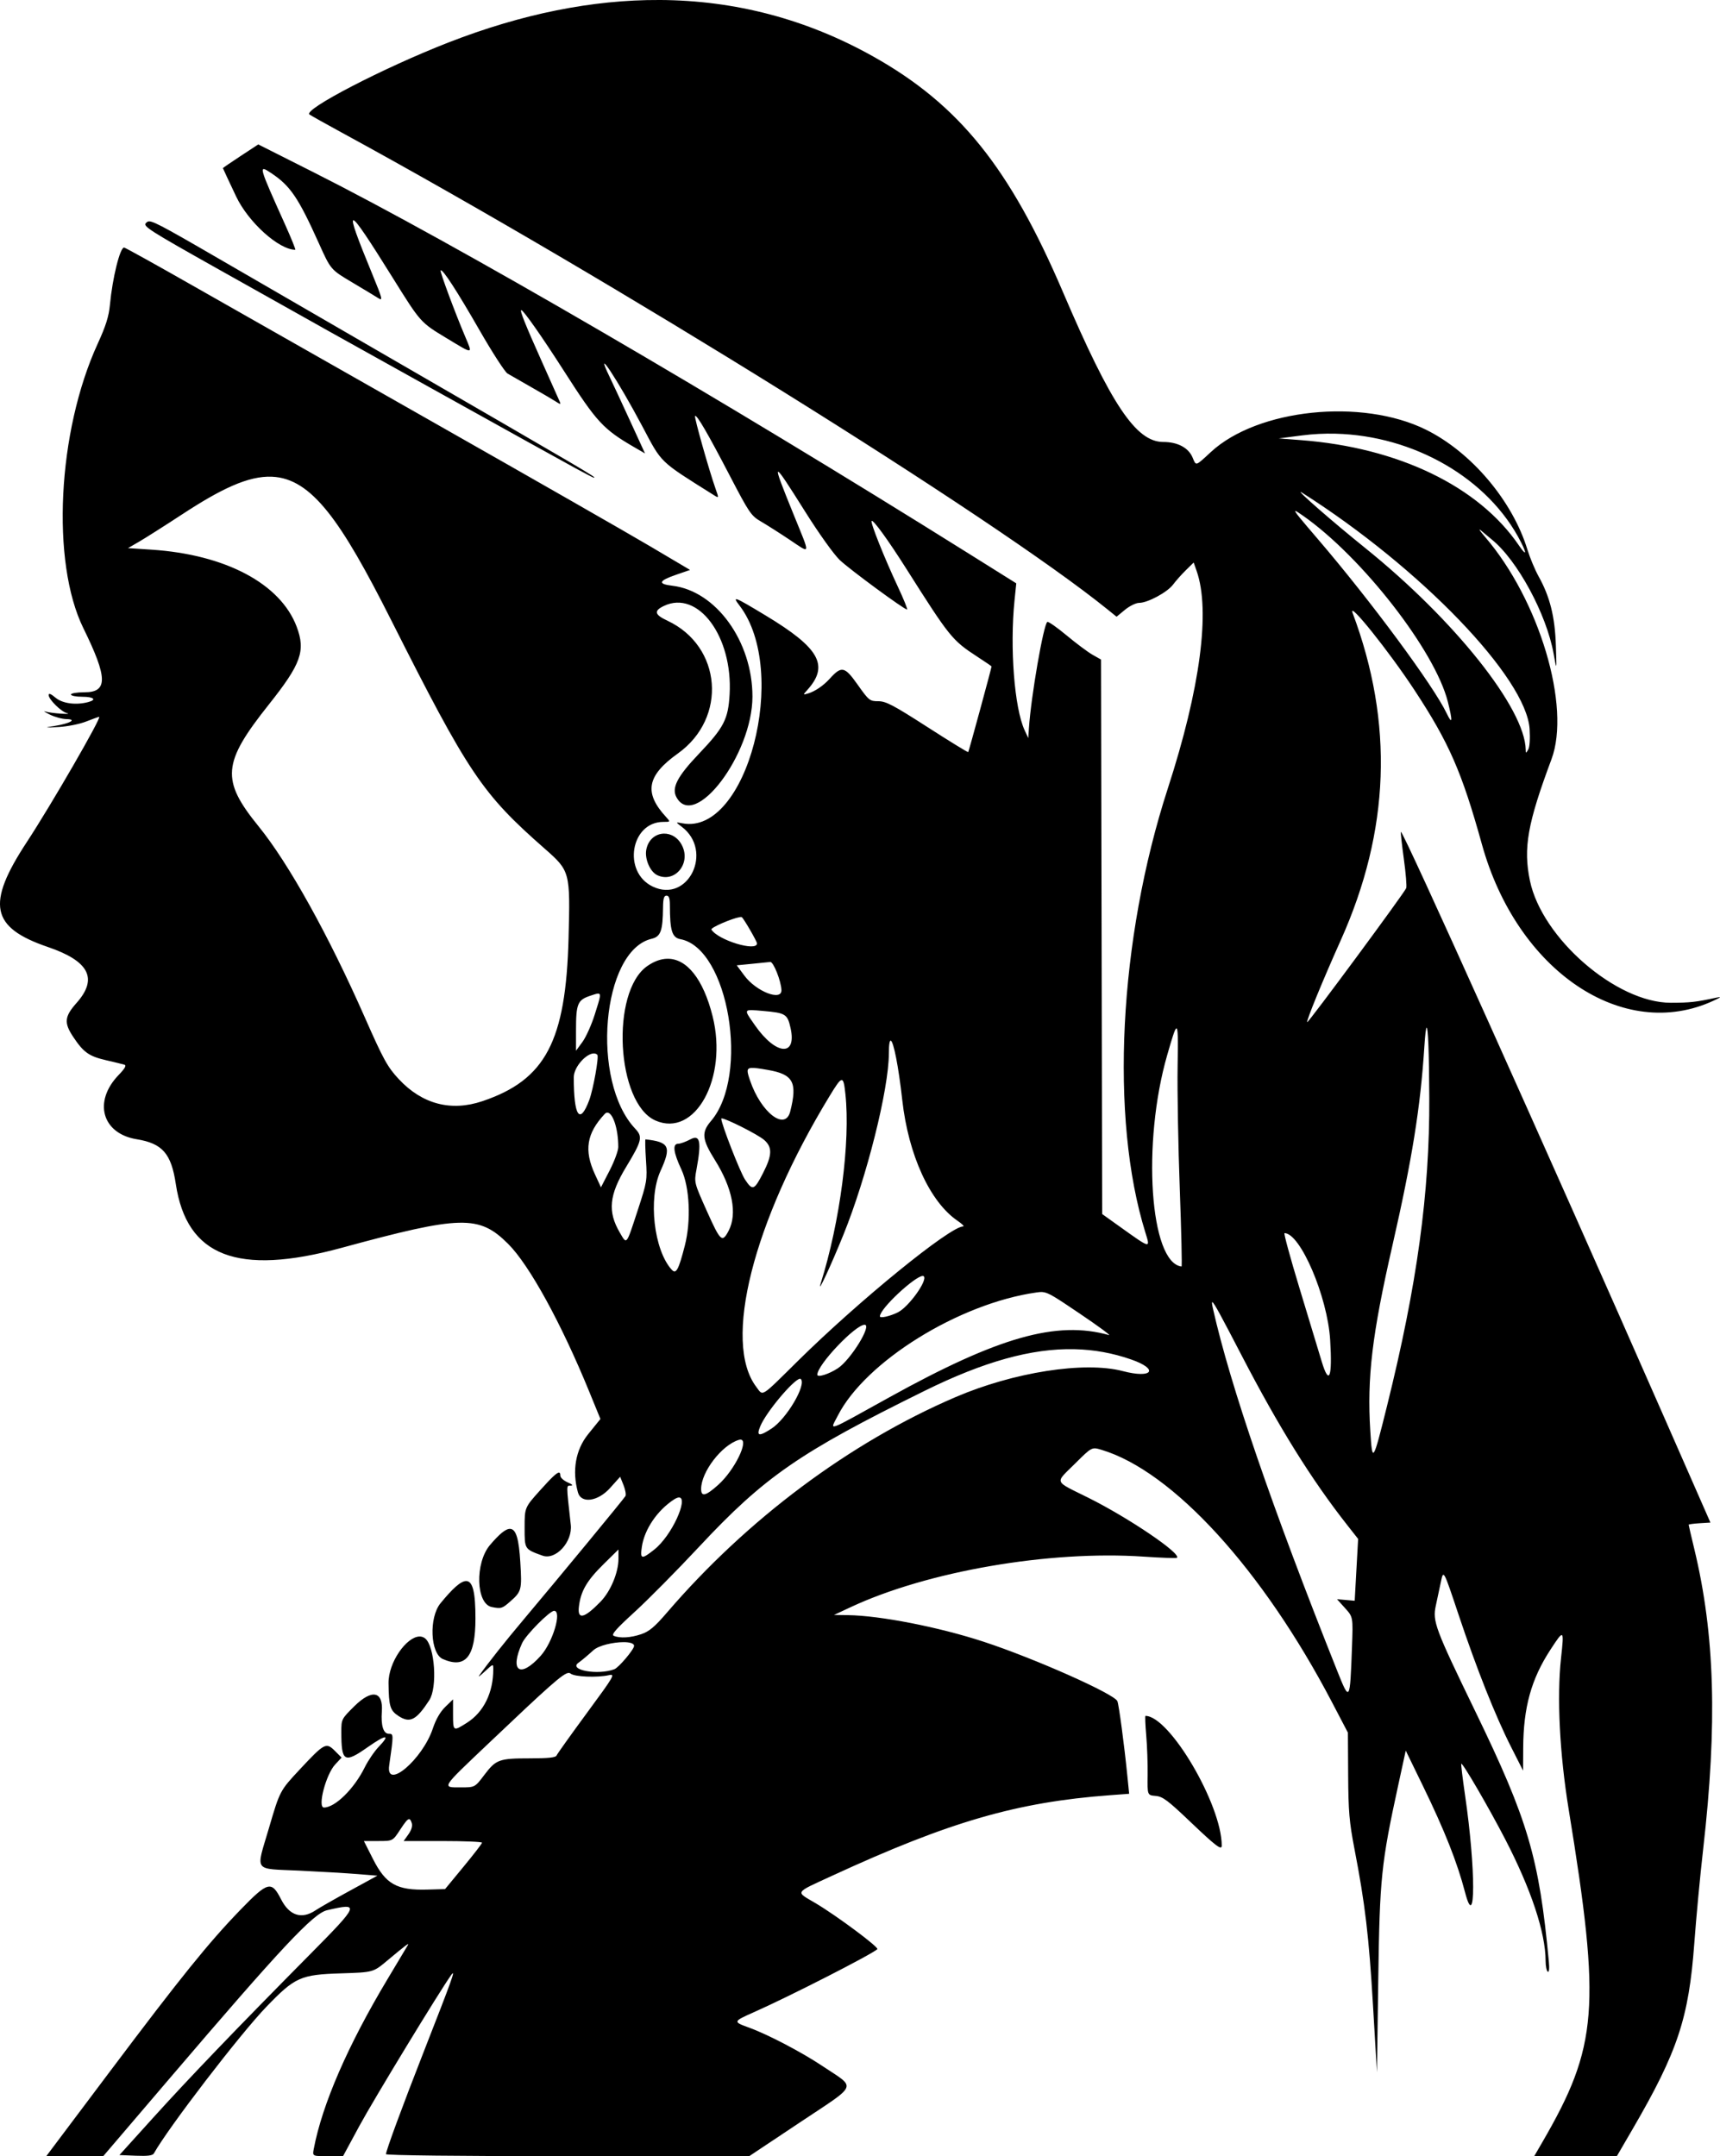 <?xml version='1.0' encoding='utf-8'?>
<svg xmlns="http://www.w3.org/2000/svg" width="203.67mm" height="255.26mm" version="1.1" viewBox="0 0 203.67 255.26"><g transform="translate(775.03 -421.14)"><path d="m-696.95 421.14c-7.932-0.036-16.266 1.638-24.959 5.022-7.677 2.989-17.302 7.977-16.471 8.536 0.255 0.172 1.952 1.123 3.771 2.113 31.928 17.383 77.228 45.578 90.678 56.438l1.117 0.902 0.994-0.819c0.547-0.451 1.3-0.82 1.675-0.82 1.015 0 3.345-1.256 4.026-2.17 0.328-0.441 1.01-1.208 1.516-1.704l0.92-0.903 0.35 0.999c1.649 4.698 0.427 13.927-3.409 25.738-5.816 17.912-6.882 39.018-2.656 52.597 0.595 1.913 0.655 1.927-3.047-0.72l-2.074-1.483-0.067-32.822-0.067-32.821-0.991-0.559c-0.545-0.307-1.928-1.339-3.074-2.293-1.145-0.954-2.178-1.675-2.294-1.603-0.449 0.277-1.931 8.823-2.178 12.56l-0.079 1.191-0.435-0.938c-1.209-2.612-1.764-9.772-1.192-15.365l0.206-2.016-5.498-3.442c-29.674-18.579-60.917-36.761-77.687-45.209l-6.572-3.311-2.093 1.374c-1.151 0.756-2.093 1.401-2.093 1.433s0.705 1.543 1.566 3.356c1.449 3.053 5.061 6.307 7 6.307 0.077 0-0.463-1.339-1.2-2.977-3.17-7.045-3.191-7.121-1.662-6.107 2.276 1.51 3.22 2.899 5.67 8.343 1.393 3.096 1.393 3.096 3.94 4.609 1.401 0.832 2.808 1.681 3.128 1.887 0.511 0.328 0.423-0.011-0.708-2.757-3.594-8.725-3.237-8.678 2.367 0.309 3.327 5.335 3.282 5.284 6.399 7.169 3.206 1.938 3.095 1.948 2.188-0.194-1.245-2.94-3.021-7.726-2.907-7.839 0.215-0.215 1.915 2.399 4.614 7.097 1.509 2.628 2.998 4.929 3.307 5.115 0.31 0.185 1.575 0.911 2.812 1.612s2.541 1.465 2.898 1.698c0.553 0.36 0.623 0.364 0.478 0.026-0.094-0.218-1.051-2.361-2.127-4.762-1.947-4.344-2.644-6.085-2.434-6.085 0.249 0 2.475 3.173 5.06 7.211 3.89 6.077 4.638 6.886 8.35 9.037l1.244 0.721-1.799-3.92c-0.99-2.156-2.055-4.447-2.367-5.091-2.004-4.132 0.924 0.284 3.856 5.816 2.345 4.423 1.932 4.027 8.47 8.136 0.594 0.373 0.594 0.373 0.196-0.754-0.788-2.234-2.556-8.499-2.433-8.622 0.196-0.196 1.492 2.03 4.135 7.107 2.279 4.376 2.506 4.71 3.673 5.389 0.684 0.398 2.19 1.355 3.346 2.126 2.598 1.733 2.542 2.022 0.553-2.871-2.756-6.781-2.68-6.804 1.341-0.412 1.639 2.605 3.4 5.066 4.097 5.724 1.203 1.135 7.609 5.845 7.961 5.853 0.099 2e-3 -0.392-1.217-1.092-2.708-1.604-3.42-3.274-7.61-3.103-7.781 0.181-0.182 1.951 2.257 4.103 5.653 5.147 8.124 5.435 8.479 8.404 10.414 0.931 0.607 1.693 1.126 1.693 1.154 0 0.18-2.696 10.08-2.763 10.147-0.046 0.046-2.222-1.291-4.835-2.971-4.041-2.599-4.909-3.055-5.811-3.055-1.018 0-1.117-0.079-2.458-1.974-1.534-2.167-1.897-2.24-3.316-0.671-0.718 0.794-1.716 1.476-2.513 1.717-0.661 0.2-0.661 0.2-0.099-0.428 2.584-2.887 1.418-4.952-4.969-8.801-3.774-2.274-3.986-2.354-3.071-1.154 5.935 7.787 0.855 27.188-6.747 25.768-0.857-0.16-0.857-0.16-0.12 0.393 3.822 2.87 0.782 9.127-3.441 7.083-3.579-1.732-2.588-7.646 1.281-7.646 0.853 0 0.853 0 0.306-0.595-2.638-2.868-2.258-4.887 1.41-7.504 5.888-4.202 5.222-12.695-1.232-15.718-1.54-0.721-1.645-1.166-0.415-1.753 4.045-1.929 8.165 3.618 7.775 10.465-0.169 2.959-0.672 3.932-3.655 7.063-2.538 2.665-3.236 4.009-2.648 5.106 2.14 3.998 8.996-5.05 9.007-11.885 0.01-6.537-4.311-12.524-9.481-13.136-1.77-0.21-1.641-0.585 0.452-1.305l1.643-0.566-4.706-2.785c-2.588-1.532-13.933-8.02-25.211-14.418-11.278-6.398-24.192-13.732-28.697-16.299-4.505-2.567-8.288-4.667-8.407-4.667-0.487 0-1.375 3.594-1.675 6.779-0.13 1.378-0.485 2.505-1.461 4.635-4.753 10.373-5.527 25.831-1.684 33.651 2.89 5.881 2.918 7.587 0.126 7.587-0.886 0-1.594 0.117-1.594 0.265 0 0.146 0.595 0.265 1.323 0.265 1.368 0 1.771 0.348 0.728 0.627-1.458 0.391-3.056 0.177-3.882-0.518-0.547-0.461-0.814-0.564-0.814-0.315 0 0.523 1.504 1.999 2.198 2.158 0.319 0.073-0.015 0.094-0.743 0.048-0.728-0.046-1.561-0.16-1.852-0.253-0.291-0.093-0.053 0.069 0.529 0.358 0.582 0.29 1.475 0.534 1.984 0.542 1.289 0.021 0.427 0.513-1.425 0.814-1.259 0.205-1.224 0.213 0.503 0.12 1.024-0.056 2.482-0.347 3.251-0.651 0.767-0.302 1.458-0.55 1.536-0.55 0.346 0-5.68 10.428-8.562 14.817-4.831 7.356-4.277 10.118 2.495 12.429 4.893 1.67 5.953 3.738 3.393 6.621-1.43 1.61-1.506 2.344-0.412 3.996 1.224 1.847 1.873 2.314 3.866 2.776 1.011 0.234 2.007 0.477 2.214 0.541 0.267 0.081 0.063 0.441-0.697 1.23-3.023 3.141-1.952 6.926 2.15 7.594 3.045 0.496 4.089 1.69 4.631 5.295 1.291 8.587 7.312 10.912 19.6 7.568 14.216-3.868 16.305-3.917 19.764-0.464 2.499 2.494 6.282 9.387 9.582 17.457l1.334 3.262-1.45 1.794c-1.491 1.845-1.926 4.317-1.214 6.895 0.375 1.357 2.361 1.089 3.802-0.514l1.199-1.334 0.398 0.99c0.216 0.545 0.32 1.128 0.226 1.297-0.181 0.324-7.763 9.514-12.08 14.643-2.185 2.596-4.11 5.022-5.247 6.615-0.156 0.218 0.158-0.013 0.697-0.515 0.981-0.912 0.981-0.912 0.981-0.235 0 2.756-1.138 5.071-3.108 6.32-1.645 1.044-1.655 1.038-1.655-0.992v-1.772l-0.92 0.891c-0.595 0.577-1.115 1.477-1.472 2.551-1.222 3.673-5.601 7.386-5.17 4.384 0.533-3.71 0.532-3.755-0.053-3.755-0.634 0-0.936-0.973-0.817-2.627 0.175-2.427-1.183-2.686-3.268-0.622-1.504 1.488-1.529 1.538-1.529 3.01 0 3.591 0.337 3.784 3.155 1.805 2.148-1.508 2.713-1.525 1.287-0.039-0.521 0.543-1.271 1.642-1.666 2.443-1.256 2.545-3.508 4.763-4.835 4.763-0.791 0 0.233-3.922 1.331-5.097l0.76-0.814-0.795-0.795c-1.038-1.038-1.238-0.932-4.168 2.209-2.345 2.514-2.345 2.513-3.645 6.946-1.551 5.287-1.932 4.76 3.627 5.024 2.504 0.119 5.603 0.303 6.886 0.407l2.334 0.19-3.26 1.78c-1.793 0.979-3.617 2.02-4.054 2.314-1.647 1.106-3.1 0.646-4.09-1.294-1.138-2.231-1.557-2.123-4.818 1.243-3.749 3.872-7.067 7.979-15.407 19.078l-5.1e-4 -5.2e-4 -7.579 10.085 6.758-0.016 7.845-9.186c13.225-15.487 17.018-19.538 18.645-19.915 3.935-0.913 3.855-0.708-2.033 5.239-8.685 8.772-14.379 14.702-18.611 19.384l-3.943 4.362 1.942 0.079c1.411 0.057 1.996-0.018 2.139-0.275 1.704-3.045 10.218-14.137 13.326-17.361 3.381-3.507 4.039-3.802 8.84-3.954 3.807-0.121 3.807-0.121 5.426-1.475 2.199-1.839 2.668-2.195 2.491-1.884-0.083 0.146-1.164 1.953-2.402 4.017-4.707 7.846-7.749 14.844-8.75 20.126-0.163 0.86-0.163 0.86 1.652 0.86h1.814l1.949-3.603c1.688-3.12 9.57-16.072 10.871-17.862 0.566-0.779 0.107 0.501-3.236 9.03-2.556 6.522-4.496 11.783-4.496 12.193 0 0.145 8.644 0.242 21.505 0.242h21.505l6.017-4.008c6.966-4.64 6.69-3.966 2.712-6.627-2.491-1.666-6.509-3.772-8.744-4.583-1.932-0.701-1.926-0.72 0.597-1.84 4.192-1.861 13.844-6.787 14.591-7.447 0.233-0.206-4.839-3.981-7.316-5.446-2.415-1.428-2.583-1.151 1.984-3.257 13.869-6.393 21.874-8.712 32.887-9.527l2.261-0.167-0.217-2.164c-0.366-3.648-0.989-8.313-1.174-8.795-0.326-0.849-9.788-5.058-15.827-7.039-5.279-1.732-12.268-3.102-16.087-3.152l-1.645-0.022 1.984-0.927c9.081-4.244 23.507-6.732 34.66-5.978 2.11 0.143 3.896 0.205 3.969 0.138 0.534-0.49-5.721-4.728-10.471-7.095-4.186-2.085-4.018-1.651-1.581-4.072 1.971-1.958 1.971-1.958 3.109-1.617 8.446 2.529 19.08 14.174 27.315 29.913l1.869 3.572 0.03 5.027c0.025 4.294 0.134 5.567 0.745 8.731 1.261 6.525 1.713 10.34 2.194 18.489l0.47 7.969 0.156-10.98c0.171-12.053 0.344-13.733 2.392-23.146l0.862-3.964 2.048 4.208c2.563 5.268 4.048 9.02 4.976 12.572 1.274 4.875 1.277-2.75 4e-3 -11.461-0.295-2.022-0.498-3.714-0.45-3.762 0.15-0.15 3.242 5.16 5.173 8.884 3.097 5.971 4.801 11.097 4.812 14.47 2e-3 0.61 0.118 1.179 0.257 1.266 0.155 0.096 0.202-0.386 0.122-1.241-1.149-12.252-2.453-16.686-8.704-29.576-4.763-9.822-5.081-10.671-4.679-12.512 0.165-0.758 0.438-2.033 0.605-2.833 0.304-1.455 0.304-1.455 2.071 3.837 2.152 6.445 4.372 12.037 6.251 15.742l1.408 2.778 0.014-2.689c0.024-4.794 0.953-8.149 3.217-11.617 1.614-2.473 1.638-2.454 1.264 0.97-0.507 4.646-0.166 11.367 0.911 17.966 3.827 23.447 3.466 28.002-3.127 39.357l-0.96 1.654h9.785l1.886-3.241c5.316-9.139 6.635-13.117 7.284-21.952 0.221-3.015 0.692-8.016 1.046-11.112 1.702-14.882 1.392-25.46-1.042-35.56-0.37-1.534-0.672-2.833-0.672-2.887s0.58-0.133 1.289-0.177l1.289-0.08-5.406-12.303c-14.179-32.265-31.016-69.696-31.245-69.466-0.046 0.046 0.109 1.479 0.345 3.183 0.236 1.705 0.363 3.269 0.284 3.476-0.216 0.564-11.611 15.987-11.726 15.871-0.131-0.131 1.827-4.91 3.969-9.686 5.832-13 6.295-25.727 1.409-38.761-0.586-1.562 4.297 4.525 7.327 9.136 4.096 6.233 5.606 9.685 7.982 18.248 4.162 15.004 16.731 23.486 27.439 18.515 0.889-0.413 0.968-0.494 0.352-0.361-2.467 0.533-3.132 0.608-5.424 0.611-6.444 7e-3 -15.265-7.638-16.681-14.458-0.802-3.861-0.284-6.777 2.551-14.362 2.334-6.244-1.432-18.85-7.866-26.334-0.622-0.723-0.838-1.063-0.481-0.755 0.357 0.308 0.929 0.784 1.27 1.058 3.028 2.432 6.498 8.843 7.338 13.555 0.361 2.025 0.361 2.025 0.261-1.018-0.111-3.388-0.705-5.761-2.042-8.161-0.433-0.778-1.03-2.206-1.327-3.175-1.77-5.782-6.64-11.536-12.011-14.194-7.589-3.756-19.947-2.471-25.477 2.649-1.835 1.698-1.737 1.669-2.155 0.658-0.484-1.169-1.771-1.855-3.482-1.855-3.219 0-6.166-4.404-11.866-17.73-6.31-14.752-12.298-22.191-22.447-27.888-7.892-4.429-16.364-6.665-25.353-6.705zm-60.431 26.208c-0.176 3e-3 -0.259 0.091-0.369 0.2-0.376 0.372 0.4 0.869 8.254 5.281 12.386 6.959 15.58 8.744 24.942 13.944 4.584 2.546 10.001 5.556 12.039 6.689 2.037 1.133 4.597 2.548 5.689 3.143s2.039 1.084 2.104 1.086c0.417 0.012 5.2e-4 -0.232-25.784-15.147-4.511-2.609-11.655-6.746-15.875-9.193-8.55-4.957-10.37-6.016-10.999-6.004zm140.5 25.137c9.239 0.23 18.12 5.273 21.955 12.843 0.732 1.446 0.606 1.63-0.254 0.369-4.757-6.978-14.268-11.569-25.791-12.451l-2.646-0.203 2.768-0.357c1.321-0.17 2.648-0.235 3.968-0.203zm-125.94 5.092c4.71 0.207 8.186 5.23 14.082 16.92 9.204 18.249 10.769 20.58 18.198 27.103 3.018 2.65 3.041 2.737 2.836 10.597-0.319 12.226-2.73 16.79-10.201 19.307-3.716 1.252-7.128 0.355-9.891-2.599-1.34-1.433-1.827-2.316-4.031-7.313-4.299-9.749-9.023-18.246-12.58-22.623-4.471-5.503-4.305-7.486 1.208-14.419 3.827-4.813 4.378-6.351 3.302-9.212-1.918-5.099-8.421-8.549-17.196-9.126l-2.778-0.182 1.323-0.768c0.728-0.422 3.035-1.887 5.127-3.255 4.505-2.945 7.776-4.555 10.602-4.431zm121.83 1.812c0.031 0.011 0.083 0.04 0.158 0.088 14.036 8.914 26.539 21.904 26.929 27.975 0.073 1.144 7e-3 2.126-0.165 2.422-0.272 0.468-0.289 0.47-0.297 0.02-0.082-4.885-8.453-15.392-19.058-23.921-3.744-3.011-8.033-6.756-7.566-6.584zm-0.665 2.257c0.039-0.062 0.378 0.167 0.937 0.559 6.991 4.903 15.603 15.966 17.13 22.007 0.589 2.329 0.543 2.799-0.135 1.378-1.556-3.264-8.998-13.328-15.244-20.617-1.981-2.312-2.752-3.223-2.688-3.326zm-74.769 38.183c-0.947 0.023-1.848 0.679-2.078 1.906-0.203 1.082 0.446 2.599 1.285 3.005 2.034 0.983 4.002-1.293 2.981-3.445-0.48-1.012-1.352-1.486-2.188-1.466zm0.318 7.344c0.29 0 0.399 0.302 0.399 1.125 6e-3 3.037 0.257 3.842 1.253 4.029 5.698 1.069 8.225 16.141 3.61 21.533-1.146 1.339-1.062 2.169 0.465 4.602 2.087 3.325 2.679 6.376 1.629 8.383-0.762 1.455-0.963 1.274-2.569-2.312-1.523-3.4-1.523-3.4-1.236-4.95 0.605-3.271 0.427-4.175-0.702-3.57-0.543 0.291-1.198 0.53-1.455 0.53-0.707 0-0.586 1.01 0.364 3.039 0.99 2.115 1.169 6.082 0.408 9.035-0.746 2.895-1.031 3.412-1.56 2.827-2.108-2.33-2.795-8.432-1.315-11.682 1.311-2.878 1.051-3.424-1.778-3.736-0.058-6e-3 -0.033 1.097 0.056 2.452 0.157 2.395 0.13 2.561-0.985 5.965-1.376 4.199-1.267 4.064-2.115 2.617-1.456-2.485-1.267-4.44 0.755-7.777 1.867-3.083 1.981-3.558 1.079-4.51-5.313-5.604-3.982-21.095 1.932-22.493 1.079-0.255 1.322-0.923 1.353-3.716 0.011-1.052 0.111-1.389 0.412-1.389zm8.659 2.544c0.125-0.02 0.214-0.021 0.254 4e-3 0.215 0.129 1.802 2.865 1.802 3.107 0 1.019-4.62-0.384-5.395-1.639-0.141-0.229 2.467-1.33 3.339-1.471zm-8.57 4.927c-0.763 0.014-1.562 0.3-2.378 0.873-4.35 3.057-3.654 16.216 0.966 18.27 4.707 2.092 8.614-5.017 6.782-12.336-1.113-4.444-3.08-6.849-5.37-6.806zm12.199 0.379c0.369-0.044 1.285 2.261 1.322 3.329 0.047 1.355-2.995 0.169-4.387-1.71l-0.906-1.223 1.795-0.176c0.987-0.097 1.967-0.195 2.177-0.22zm-20.5 3.755c0.553-0.095 0.375 0.373-0.285 2.47-0.38 1.208-1.035 2.666-1.455 3.241l-0.764 1.044v-2.416c0-3.151 0.186-3.598 1.699-4.096 0.356-0.117 0.621-0.211 0.805-0.243zm18.296 1.944c0.312 5e-3 0.759 0.049 1.359 0.101 2.665 0.232 2.878 0.365 3.248 2.026 0.76 3.413-1.718 3.236-4.198-0.301-1.056-1.506-1.343-1.841-0.408-1.826zm79.916 2.087c0.173-0.164 0.299 2.807 0.323 8.309 0.048 11.246-1.447 22.146-5.001 36.454-1.674 6.74-1.743 6.843-1.985 2.969-0.395-6.321 0.212-11.401 2.625-21.969 2.334-10.22 3.312-16.32 3.779-23.539 0.092-1.426 0.18-2.149 0.259-2.224zm-29.647 0.088c0.229-0.15 0.22 1.289 0.168 4.544-0.046 2.895 0.07 9.401 0.257 14.458 0.187 5.057 0.281 9.187 0.208 9.178-3.751-0.443-4.708-14.611-1.692-25.05 0.559-1.935 0.881-3.014 1.059-3.131zm-33.783 1.448c0.318 0.16 0.891 2.934 1.349 7.038 0.726 6.495 3.281 12.064 6.555 14.289 0.534 0.363 0.827 0.66 0.651 0.66-1.542 0-12.308 8.759-19.542 15.899-4.537 4.478-4.109 4.212-4.96 3.085-3.983-5.278-0.399-19.49 8.674-34.396 1.521-2.5 1.645-2.518 1.886-0.268 0.606 5.659-0.63 15.14-2.923 22.427-0.471 1.498 1.186-2.054 2.684-5.752 2.769-6.833 5.37-17.2 5.386-21.46 4e-3 -1.128 0.096-1.595 0.24-1.522zm-35.093 1.512c0.127 0.015 0.24 0.065 0.333 0.158 0.21 0.21-0.485 4.095-0.958 5.36-1.118 2.989-1.832 1.939-1.832-2.693 0-1.268 1.569-2.926 2.458-2.825zm18.561 1.708c0.363-0.029 0.981 0.071 1.955 0.239 3.023 0.522 3.53 1.46 2.658 4.921-0.591 2.348-3.465 0.132-4.759-3.671-0.353-1.036-0.458-1.441 0.146-1.489zm-17.076 5.297c0.654-0.067 1.334 1.869 1.325 4.077-1e-3 0.437-0.463 1.687-1.025 2.778l-1.023 1.984-0.712-1.539c-1.315-2.844-0.988-4.857 1.158-7.144 0.09-0.096 0.183-0.147 0.277-0.157zm13.57 0.683c0.472-0.015 4.3 1.904 5.043 2.559 0.971 0.856 0.939 1.793-0.132 3.891-1.054 2.064-1.253 2.137-2.148 0.784-0.587-0.887-2.8-6.567-2.81-7.205-2.3e-4 -0.019 0.016-0.029 0.048-0.03zm66.647 13.581c1.874 0 5.088 7.508 5.405 12.627 0.278 4.473-0.117 5.494-0.997 2.58-0.394-1.306-1.593-5.262-2.663-8.791-1.071-3.529-1.856-6.416-1.745-6.416zm-42.853 5.07c0.062-3e-3 0.111 0.01 0.143 0.042 0.473 0.473-1.786 3.617-3.057 4.257-0.935 0.47-2.143 0.743-2.143 0.483 0-0.917 4.121-4.731 5.058-4.782zm14.214 1.907c0.701 0.065 1.482 0.583 4.408 2.558 2.183 1.473 3.731 2.613 3.44 2.531-6.202-1.736-13.086 0.217-26.029 7.385-7.659 4.242-7.019 4.013-6.08 2.168 3.262-6.412 14.344-13.291 23.51-14.593 0.293-0.042 0.518-0.07 0.751-0.049zm20.098 1.196c0.198 0.054 1.078 1.709 3.46 6.296 4.431 8.534 8.275 14.708 12.517 20.102l1.282 1.63-0.203 3.661-0.203 3.661-2.094-0.186 0.951 1.054c0.952 1.053 0.952 1.053 0.823 4.591-0.238 6.532-0.262 6.57-1.764 2.804-7.674-19.232-12.654-33.746-14.693-42.82-0.115-0.512-0.166-0.818-0.076-0.793zm-41.178 2.675c0.907 0-1.656 4.16-3.175 5.154-1.07 0.7-2.426 1.121-2.426 0.754 0-1.166 4.495-5.908 5.601-5.908zm24.856 2.893c2.321 0.052 4.529 0.459 6.692 1.21 3.36 1.166 2.549 2.307-0.982 1.381-4.528-1.187-12.923 0.123-19.841 3.096-12.485 5.366-24.629 14.433-34.112 25.471-1.479 1.722-2.113 2.255-3.067 2.58-1.25 0.426-2.523 0.501-3.252 0.193-0.325-0.138 0.256-0.801 2.473-2.826 1.594-1.455 5.03-4.929 7.636-7.719 7.751-8.298 11.887-11.157 26.723-18.469 6.962-3.431 12.622-5.033 17.729-4.918zm-32.529 3.501c0.05-8e-3 0.089 1e-3 0.116 0.028 0.686 0.686-1.682 4.702-3.455 5.86-1.505 0.983-1.838 0.915-1.341-0.272 0.712-1.705 3.926-5.503 4.68-5.616zm-6.997 7.204c0.975 0.074-0.702 3.588-2.658 5.346-1.482 1.332-2.032 1.466-2.032 0.495 0-2.014 2.442-5.194 4.459-5.808 0.089-0.027 0.166-0.037 0.231-0.033zm-21.523 3.907c-0.263-7e-3 -0.886 0.599-2.188 2.043-1.88 2.086-1.881 2.086-1.881 4.468 0 2.575-0.021 2.542 2.117 3.316h2e-3c1.564 0.566 3.573-1.624 3.348-3.651-0.544-4.891-0.544-4.629-0.01-4.641 0.327-7e-3 0.202-0.139-0.363-0.384-0.473-0.206-0.86-0.558-0.86-0.783 0-0.235-0.045-0.364-0.164-0.367zm14.248 2.943c1.066 0.085-0.847 4.492-2.972 6.174-1.506 1.192-1.684 1.149-1.458-0.356 0.308-2.056 1.822-4.284 3.783-5.57 0.282-0.185 0.495-0.261 0.647-0.249zm-20.039 3.713c-0.535-0.012-1.292 0.641-2.369 1.903-1.812 2.121-1.674 6.987 0.209 7.354 1.104 0.215 1.225 0.179 2.164-0.646 1.362-1.196 1.409-1.376 1.209-4.667-0.161-2.662-0.479-3.927-1.213-3.943zm12.835 2.444v1.107c0 1.614-0.93 3.842-2.114 5.062-1.933 1.992-2.758 2.187-2.571 0.609 0.221-1.862 0.931-3.084 2.945-5.065zm-18.047 3.735c-0.643 0.011-1.611 0.904-3.024 2.627-1.391 1.696-1.213 5.959 0.275 6.607 2.694 1.173 3.862-0.277 3.862-4.793 0-3.012-0.288-4.456-1.114-4.442zm10.427 3.526c0.958 0-0.157 3.733-1.593 5.329-2.438 2.712-3.714 1.838-2.196-1.505 0.439-0.967 3.271-3.825 3.789-3.825zm-15.952 3.039c-1.525 0.046-3.685 3.046-3.654 5.541 0.033 2.706 0.187 3.215 1.164 3.858 1.367 0.899 2.107 0.524 3.661-1.855 0.984-1.506 0.66-6.379-0.486-7.314-0.203-0.166-0.436-0.238-0.685-0.23zm24.163 0.668c0.724-1e-3 1.261 0.134 1.261 0.444 0 0.412-1.819 2.564-2.332 2.76-1.95 0.743-5.495 0.098-4.245-0.773 0.343-0.239 1.127-0.896 1.742-1.461 0.637-0.586 2.367-0.967 3.575-0.969zm-6.473 3.643c0.09-2.1e-4 0.159 0.031 0.22 0.081 0.463 0.384 3.14 0.495 4.516 0.187 0.798-0.178 0.672 0.039-2.608 4.498-1.896 2.577-3.506 4.834-3.579 5.016-0.095 0.237-0.979 0.331-3.13 0.331-3.678 0-4.036 0.13-5.426 1.97-1.109 1.469-1.109 1.469-2.797 1.469-2.255 0-2.356 0.163 3.15-5.064 7.334-6.962 9.02-8.487 9.653-8.488zm68.285 5.086c-0.059 0-0.018 1.042 0.092 2.315 0.11 1.273 0.185 3.387 0.166 4.696-0.034 2.381-0.034 2.381 0.946 2.464 0.842 0.071 1.427 0.509 4.155 3.109 2.991 2.85 3.675 3.368 3.675 2.779 0-4.85-6.182-15.363-9.034-15.363zm-87.173 12.227c0.12 0.017 0.204 0.183 0.296 0.473 0.106 0.334-0.04 0.822-0.397 1.323l-0.565 0.794h4.648c2.557 0 4.645 0.089 4.635 0.198-7e-3 0.109-0.995 1.389-2.195 2.844l-2.183 2.646-2.104 0.059c-3.614 0.102-4.922-0.633-6.432-3.619l-1.077-2.129h1.708c1.708 0 1.708-1.1e-4 2.57-1.318 0.598-0.914 0.896-1.3 1.095-1.271z" stroke-width=".265"/></g></svg>
